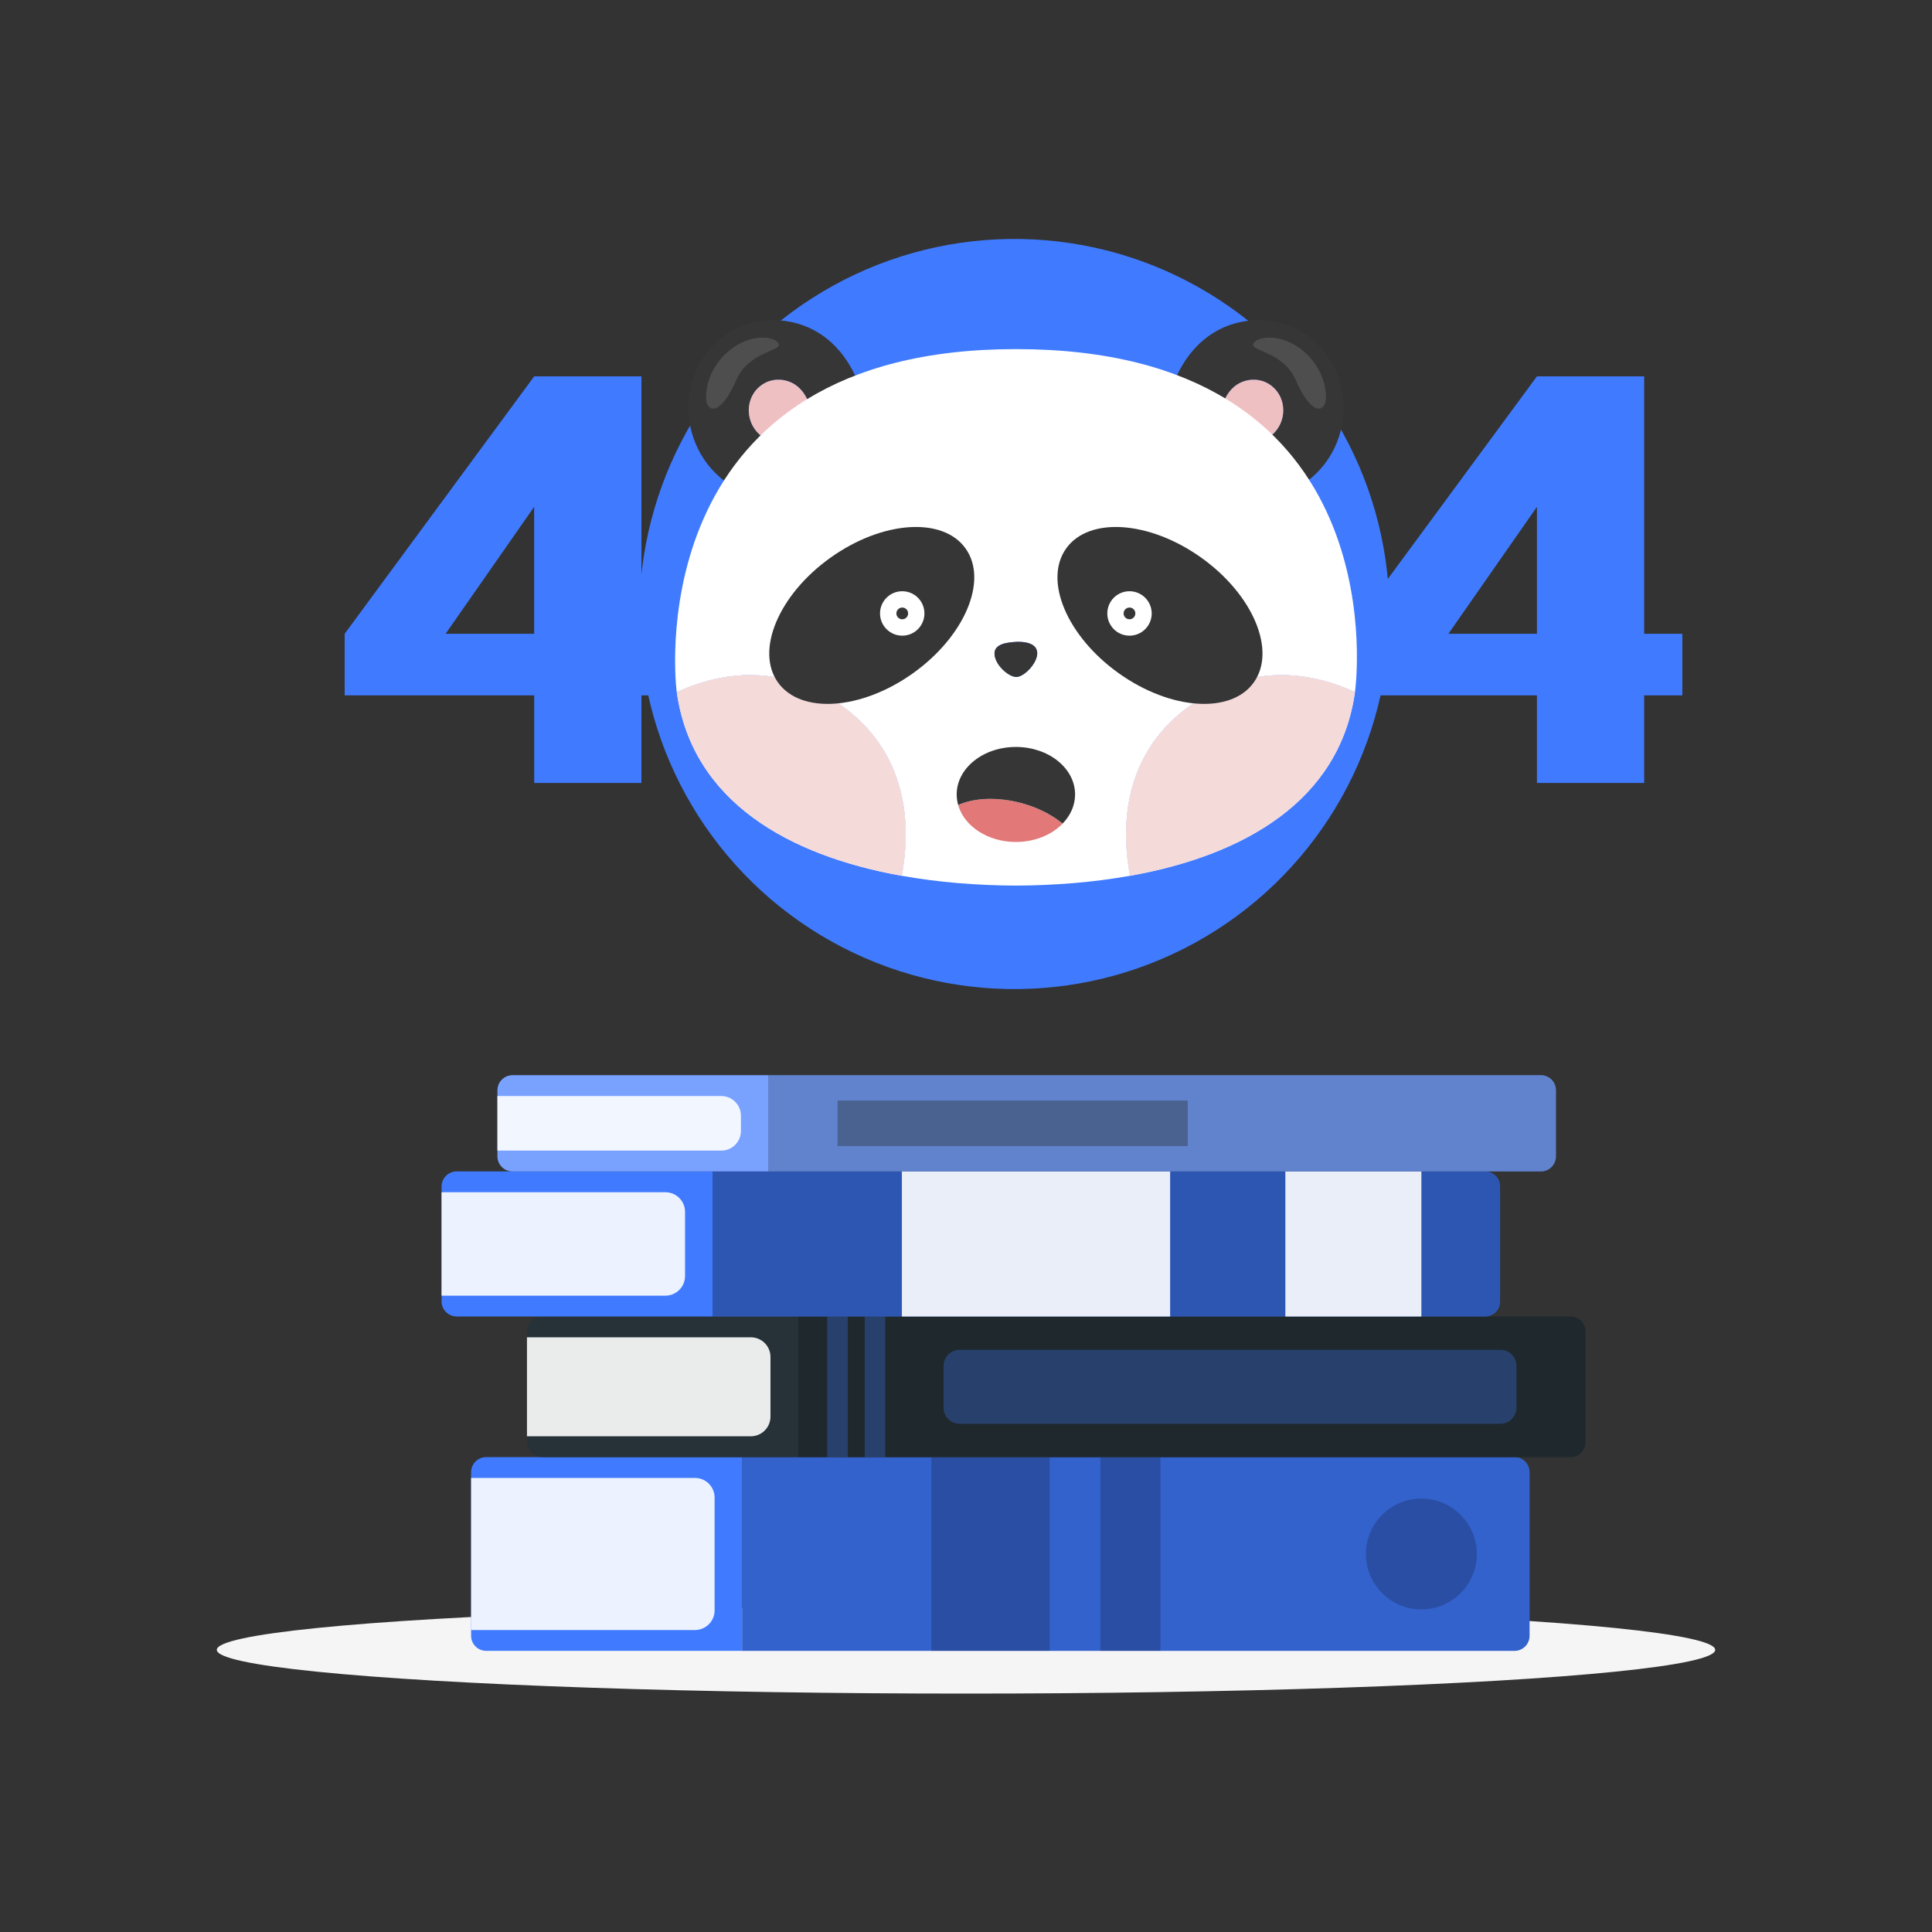 <?xml version="1.0" encoding="utf-8"?>
<!-- Generator: Adobe Illustrator 26.0.1, SVG Export Plug-In . SVG Version: 6.00 Build 0)  -->
<svg version="1.1" xmlns="http://www.w3.org/2000/svg" xmlns:xlink="http://www.w3.org/1999/xlink" x="0px" y="0px"
	 viewBox="0 0 500 500" style="enable-background:new 0 0 500 500;" xml:space="preserve">
<rect x="0" y="0" width="500" height="500" fill="#333333" stroke="none"/>
<style type="text/css">
	.st0{display:none;}
	.st1{display:inline;}
	.st2{fill:#407BFF;}
	.st3{opacity:0.9;fill:#FFFFFF;}
	.st4{fill:#363636;}
	.st5{fill:#EFC0C1;}
	.st6{fill:#FFFFFF;}
	.st7{fill:#F5DADA;}
	.st8{fill:#E27878;}
	.st9{fill:#4E4E4E;}
	.st10{fill:#F5F5F5;}
	.st11{opacity:0.2;}
	.st12{fill:#263238;}
	.st13{opacity:0.3;fill:#407BFF;}
	.st14{opacity:0.3;}
	.st15{opacity:0.3;fill:#FFFFFF;}
	.st16{opacity:0.4;fill:#263238;}
</style>
<g id="Background_Complete">
</g>
<g id="Background_Simple" class="st0">
	<g class="st1">
		<path class="st2" d="M400.85,198.24c17.23,18.33,27.76,43.21,25.85,68.19c-2.44,31.81-27.79,64.47-61.73,63.11
			c-14.85-0.59-29.02-6.01-43.03-10.96c-21.14-7.48-42.75-14.09-65.02-16.74c-21.19-2.52-42.36,3.42-63.24,6.43
			c-17.79,2.56-36.2,3.65-53.51-1.2c-40.74-11.42-68.41-62.19-67.04-102.47c1.52-44.58,32.59-82.92,76.74-91.17
			c20.81-3.89,42.9-0.59,61.68,9.2c24,12.52,45.1,40.77,74.26,41.23c18.64,0.29,33.8-3.64,52.51,0.54
			c19.4,4.33,38.09,12.56,53.46,25.3C394.96,192.36,398,195.21,400.85,198.24z"/>
		<path class="st3" d="M400.85,198.24c17.23,18.33,27.76,43.21,25.85,68.19c-2.44,31.81-27.79,64.47-61.73,63.11
			c-14.85-0.59-29.02-6.01-43.03-10.96c-21.14-7.48-42.75-14.09-65.02-16.74c-21.19-2.52-42.36,3.42-63.24,6.43
			c-17.79,2.56-36.2,3.65-53.51-1.2c-40.74-11.42-68.41-62.19-67.04-102.47c1.52-44.58,32.59-82.92,76.74-91.17
			c20.81-3.89,42.9-0.59,61.68,9.2c24,12.52,45.1,40.77,74.26,41.23c18.64,0.29,33.8-3.64,52.51,0.54
			c19.4,4.33,38.09,12.56,53.46,25.3C394.96,192.36,398,195.21,400.85,198.24z"/>
	</g>
</g>
<g id="Shadow_1_">
</g>
<g id="Books">
	<g>
		<g>
			<g>
				
					<ellipse transform="matrix(1 -0.013 0.013 1 -2.127 3.572)" class="st2" cx="262.59" cy="158.75" rx="97.06" ry="97.06"/>
				<g>
					<g>
						<g>
							<path class="st2" d="M89.2,164.02l49.05-66.62h27.75v66.62h9.32v15.94h-9.32v22.66h-27.75v-22.66H89.2V164.02z
								 M138.24,164.02v-32.86l-22.92,32.86H138.24z"/>
							<path class="st2" d="M348.72,164.02l49.04-66.62h27.75v66.62h9.88v15.94h-9.88v22.66h-27.75v-22.66h-49.04V164.02z
								 M397.76,164.02v-32.86l-22.92,32.86H397.76z"/>
						</g>
					</g>
				</g>
			</g>
			<g>
				<g>
					<g>
						<g>
							<path class="st4" d="M334.2,84.5c-8.55-3.64-24.33-2.42-30.95,15.87l33.43,25.3C352.22,115.81,351.35,92.11,334.2,84.5z
								 M328.24,113.25l-11.7-8.85c2.32-6.4,7.84-6.83,10.83-5.55C333.37,101.51,333.67,109.8,328.24,113.25z"/>
						</g>
						<g>
							<path class="st5" d="M327.37,98.85c-2.99-1.27-8.51-0.85-10.83,5.55l11.7,8.85C333.67,109.8,333.37,101.51,327.37,98.85z"/>
						</g>
						<g>
							<path class="st4" d="M191.68,84.5c-17.15,7.6-18.01,31.3-2.48,41.18l33.44-25.3C216.01,82.08,200.23,80.86,191.68,84.5z
								 M197.65,113.25c-5.43-3.46-5.13-11.75,0.87-14.41c2.99-1.27,8.51-0.85,10.83,5.55L197.65,113.25z"/>
						</g>
						<g>
							<path class="st5" d="M198.52,98.85c-6,2.66-6.3,10.95-0.87,14.41l11.7-8.85C207.03,98,201.51,97.57,198.52,98.85z"/>
						</g>
					</g>
					<g>
						<path class="st6" d="M307.18,183.21c17.21-12.9,34.22-8.4,43.48-4.1c0.95-6.77,8.43-88.76-87.7-88.76v0c-0.02,0-0.03,0-0.05,0
							c-0.02,0-0.03,0-0.05,0v0c-95.01,0-88.66,81.99-87.71,88.76c9.26-4.3,26.27-8.8,43.48,4.1
							c17.31,12.98,16.83,32.33,14.73,43.44c9.53,1.71,19.54,2.49,29.5,2.54c0.02,0,0.03,0,0.05,0c0.02,0,0.03,0,0.05,0
							c9.95-0.05,19.97-0.83,29.5-2.54C290.36,215.54,289.87,196.18,307.18,183.21z M263.04,175.19c-1.98,0-5.25-2.91-5.62-5.58
							c-0.49-3.15,3.64-3.4,5.95-3.52C273.19,166.07,266.27,175.19,263.04,175.19z"/>
						<path class="st4" d="M263.36,166.1c-2.31,0.12-6.43,0.36-5.95,3.52c0.36,2.67,3.64,5.58,5.62,5.58
							C266.27,175.19,273.19,166.07,263.36,166.1z"/>
						<path class="st6" d="M218.63,183.21c-17.21-12.9-34.22-8.4-43.48-4.1c3.96,28.19,28.76,42.27,58.21,47.54
							C235.46,215.54,235.94,196.18,218.63,183.21z"/>
						<path class="st6" d="M350.66,179.11c-9.26-4.3-26.27-8.8-43.48,4.1c-17.31,12.98-16.83,32.33-14.73,43.44
							C321.9,221.38,346.7,207.3,350.66,179.11z"/>
					</g>
					<path class="st7" d="M218.63,183.21c-17.21-12.9-34.22-8.4-43.48-4.1c3.96,28.19,28.76,42.27,58.21,47.54
						C235.46,215.54,235.94,196.18,218.63,183.21z"/>
					<g>
						<path class="st8" d="M247.97,208.34c1.55,5.47,7.65,9.56,14.94,9.56c4.92,0,9.29-1.86,12.09-4.74
							C267.79,207.2,255.68,204.94,247.97,208.34z"/>
						<path class="st4" d="M278.23,205.6c0-6.79-6.86-12.29-15.32-12.29c-8.46,0-15.32,5.5-15.32,12.29c0,0.94,0.14,1.85,0.38,2.73
							c7.72-3.39,19.83-1.13,27.03,4.82C277.02,211.07,278.23,208.45,278.23,205.6z"/>
					</g>
					<path class="st7" d="M350.66,179.11c-9.26-4.3-26.27-8.8-43.48,4.1c-17.31,12.98-16.83,32.33-14.73,43.44
						C321.9,221.38,346.7,207.3,350.66,179.11z"/>
					<g>
						<g>
							<path class="st4" d="M249.89,141.94c5.9,8.26-0.19,22.72-13.6,32.29c-13.41,9.57-29.06,10.64-34.96,2.38
								c-5.89-8.26,0.19-22.72,13.61-32.29C228.35,134.75,244,133.68,249.89,141.94z"/>
							<path class="st4" d="M275.92,141.94c-5.9,8.26,0.19,22.72,13.6,32.29c13.41,9.57,29.06,10.64,34.96,2.38
								c5.9-8.26-0.19-22.72-13.6-32.29C297.46,134.75,281.81,133.68,275.92,141.94z"/>
						</g>
						<g>
							<path class="st6" d="M292.31,153.01c-3.17,0-5.74,2.57-5.74,5.75c0,3.17,2.57,5.75,5.74,5.75c3.17,0,5.75-2.57,5.75-5.75
								C298.05,155.58,295.48,153.01,292.31,153.01z M292.31,160.27c-0.84,0-1.52-0.68-1.52-1.52c0-0.84,0.68-1.52,1.52-1.52
								c0.84,0,1.52,0.68,1.52,1.52C293.83,159.59,293.15,160.27,292.31,160.27z"/>
							<path class="st6" d="M233.5,153.01c-3.17,0-5.75,2.57-5.75,5.75c0,3.17,2.57,5.75,5.75,5.75c3.17,0,5.74-2.57,5.74-5.75
								C239.24,155.58,236.67,153.01,233.5,153.01z M233.5,160.27c-0.84,0-1.52-0.68-1.52-1.52c0-0.84,0.68-1.52,1.52-1.52
								c0.84,0,1.52,0.68,1.52,1.52C235.02,159.59,234.34,160.27,233.5,160.27z"/>
						</g>
					</g>
				</g>
				<g>
					<path class="st9" d="M331.49,87.75c6.67,1.83,11.68,8.41,11.67,15.08c0,3.68-3.46,5.51-7.86-4.52
						c-3.29-7.5-11.97-7.37-10.89-9.42C325.27,87.25,329.02,87.07,331.49,87.75z"/>
				</g>
				<g>
					<path class="st9" d="M194.4,87.75c-6.67,1.83-11.68,8.41-11.68,15.08c0,3.68,3.46,5.51,7.86-4.52
						c3.29-7.5,11.97-7.37,10.89-9.42C200.61,87.25,196.86,87.07,194.4,87.75z"/>
				</g>
			</g>
		</g>
		
			<ellipse id="_x3C_Path_x3E__00000003102520243898942780000010274128321464027323_" class="st10" cx="250" cy="426.98" rx="193.89" ry="11.32"/>
		<g>
			<g>
				<g>
					<g>
						<path class="st2" d="M192.04,377.1h199.93c2.14,0,3.88,1.74,3.88,3.88v42.38c0,2.14-1.74,3.88-3.88,3.88H192.04V377.1z"/>
						<path class="st11" d="M192.04,377.1h199.93c2.14,0,3.88,1.74,3.88,3.88v42.38c0,2.14-1.74,3.88-3.88,3.88H192.04V377.1z"/>
					</g>
					
						<rect x="241.06" y="377.1" transform="matrix(-1 -1.224647e-16 1.224647e-16 -1 512.709 804.336)" class="st11" width="30.59" height="50.14"/>
					
						<rect x="284.79" y="377.1" transform="matrix(-1 -1.224647e-16 1.224647e-16 -1 585.1 804.336)" class="st11" width="15.51" height="50.14"/>
					<path class="st2" d="M192.04,377.1h-66.22c-2.15,0-3.9,1.75-3.9,3.9v42.34c0,2.15,1.75,3.9,3.9,3.9h66.22V377.1z"/>
					<path class="st3" d="M179.85,382.49h-57.93v39.36h57.93c2.81,0,5.09-2.28,5.09-5.09v-29.19
						C184.93,384.76,182.66,382.49,179.85,382.49z"/>
					<circle class="st11" cx="367.85" cy="402.17" r="14.34"/>
				</g>
				<g>
					<g>
						<path class="st12" d="M206.51,340.71h199.94c2.14,0,3.88,1.74,3.88,3.88v28.64c0,2.14-1.74,3.88-3.88,3.88H206.51V340.71z"/>
						<path class="st11" d="M206.51,340.71h199.94c2.14,0,3.88,1.74,3.88,3.88v28.64c0,2.14-1.74,3.88-3.88,3.88H206.51V340.71z"/>
					</g>
					<path class="st12" d="M206.51,340.71h-66.22c-2.15,0-3.9,1.75-3.9,3.9v28.59c0,2.15,1.75,3.9,3.9,3.9h66.22V340.71z"/>
					<path class="st3" d="M194.31,346.09h-57.93v25.62h57.93c2.81,0,5.09-2.28,5.09-5.09v-15.45
						C199.4,348.37,197.12,346.09,194.31,346.09z"/>
					<g>
						<path class="st13" d="M248.38,368.48h139.9c2.32,0,4.19-1.88,4.19-4.19v-10.77c0-2.32-1.88-4.19-4.19-4.19h-139.9
							c-2.32,0-4.19,1.88-4.19,4.19v10.77C244.18,366.6,246.06,368.48,248.38,368.48z"/>
						
							<rect x="214.1" y="340.71" transform="matrix(-1 -1.224647e-16 1.224647e-16 -1 433.506 717.806)" class="st13" width="5.31" height="36.39"/>
						
							<rect x="223.8" y="340.71" transform="matrix(-1 -1.224647e-16 1.224647e-16 -1 452.896 717.806)" class="st13" width="5.31" height="36.39"/>
					</g>
				</g>
				<g>
					<g>
						<path class="st2" d="M184.4,303.16h199.94c2.14,0,3.88,1.74,3.88,3.88v29.79c0,2.14-1.74,3.88-3.88,3.88H184.4V303.16z"/>
						<path class="st14" d="M184.4,303.16h199.94c2.14,0,3.88,1.74,3.88,3.88v29.79c0,2.14-1.74,3.88-3.88,3.88H184.4V303.16z"/>
					</g>
					
						<rect x="233.41" y="303.16" transform="matrix(-1 -1.224647e-16 1.224647e-16 -1 536.24 643.869)" class="st3" width="69.42" height="37.54"/>
					
						<rect x="332.65" y="303.16" transform="matrix(-1 -1.224647e-16 1.224647e-16 -1 700.5 643.869)" class="st3" width="35.2" height="37.54"/>
					<path class="st2" d="M184.4,303.16h-66.22c-2.15,0-3.9,1.75-3.9,3.9v29.74c0,2.15,1.75,3.9,3.9,3.9h66.22V303.16z"/>
					<path class="st3" d="M172.2,308.55h-57.93v26.77h57.93c2.81,0,5.09-2.28,5.09-5.09v-16.59
						C177.29,310.83,175.01,308.55,172.2,308.55z"/>
				</g>
				<g>
					<g>
						<path class="st2" d="M198.86,278.26h199.93c2.14,0,3.88,1.74,3.88,3.88v17.14c0,2.14-1.74,3.88-3.88,3.88H198.86V278.26z"/>
						<path class="st15" d="M198.86,278.26h199.93c2.14,0,3.88,1.74,3.88,3.88v17.14c0,2.14-1.74,3.88-3.88,3.88H198.86V278.26z"/>
						<path class="st11" d="M198.86,278.26h199.93c2.14,0,3.88,1.74,3.88,3.88v17.14c0,2.14-1.74,3.88-3.88,3.88H198.86V278.26z"/>
					</g>
					<g>
						<path class="st2" d="M198.86,278.26h-66.22c-2.15,0-3.9,1.75-3.9,3.9v17.1c0,2.15,1.75,3.9,3.9,3.9h66.22V278.26z"/>
						<path class="st15" d="M198.86,278.26h-66.22c-2.15,0-3.9,1.75-3.9,3.9v17.1c0,2.15,1.75,3.9,3.9,3.9h66.22V278.26z"/>
					</g>
					<path class="st3" d="M186.66,283.65h-57.93v14.13h57.93c2.81,0,5.09-2.28,5.09-5.09v-3.95
						C191.75,285.93,189.47,283.65,186.66,283.65z"/>
					
						<rect x="216.75" y="284.83" transform="matrix(-1 -1.224647e-16 1.224647e-16 -1 524.129 581.429)" class="st16" width="90.62" height="11.77"/>
				</g>
			</g>
		</g>
	</g>
</g>
<g id="Character_1_">
</g>
</svg>
